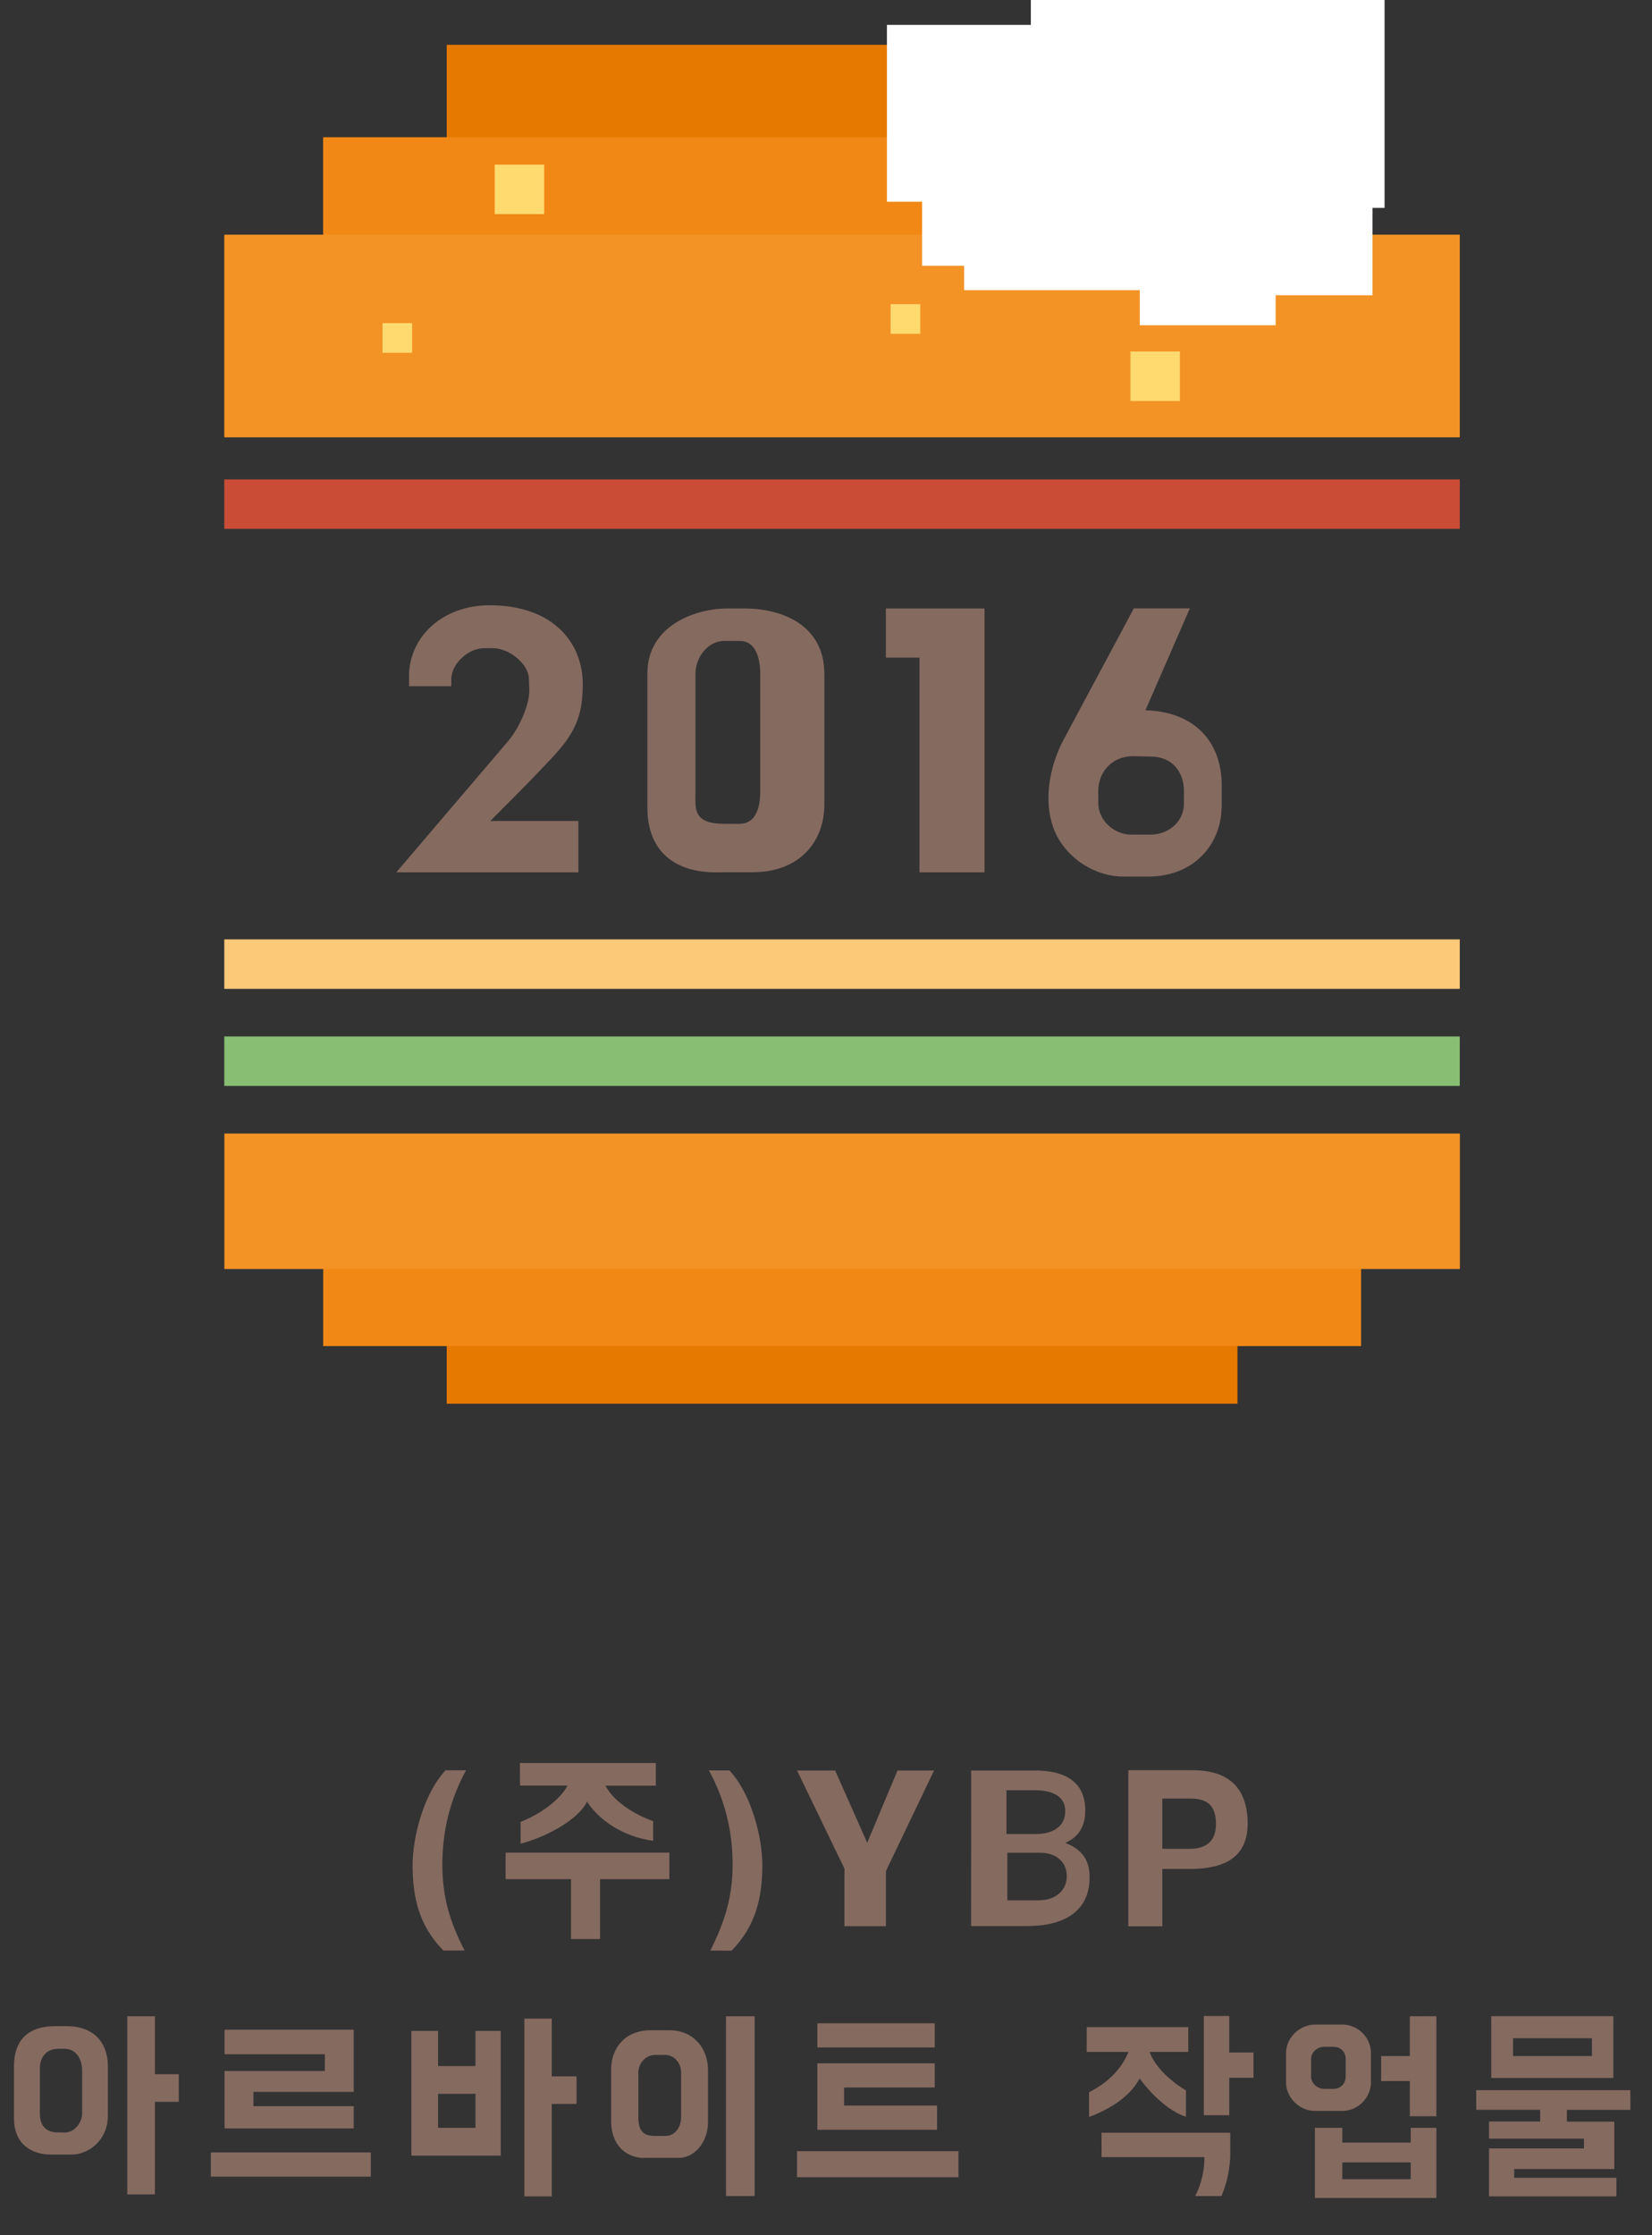 <?xml version="1.0" encoding="utf-8"?>
<!-- Generator: Adobe Illustrator 26.2.1, SVG Export Plug-In . SVG Version: 6.00 Build 0)  -->
<svg version="1.1" id="Layer_1" xmlns="http://www.w3.org/2000/svg" xmlns:xlink="http://www.w3.org/1999/xlink" x="0px" y="0px"
	 viewBox="0 0 170 230" style="enable-background:new 0 0 170 230;" xml:space="preserve">
<rect x="0" y="0" width="170" height="230" fill="#333333" stroke="none"/>
<style type="text/css">
	.st0{fill:#856A60;}
	.st1{fill:#E67900;}
	.st2{fill:#F18815;}
	.st3{fill:#F39325;}
	.st4{fill:#FFDA6F;}
	.st5{fill:#CA4C36;}
	.st6{fill:#FCC978;}
	.st7{fill:#87BE73;}
	.st8{fill:#FFFFFF;}
</style>
<g>
	<g>
		<g>
			<g>
				<g>
					<path class="st0" d="M40.78,89.76l11.57-13.57c1.3-1.6,2.12-3.9,2.12-5.06l-0.04-1.23c0-1.6-2.08-3.2-3.64-3.2h-1
						c-1.6,0-3.35,1.6-3.35,3.2v0.71h-4.35v-1c0-4.16,3.53-7.33,8.29-7.33c6.58,0,9.59,3.9,9.59,8.11c0,2.86-0.59,4.65-2.53,6.88
						c-1.15,1.3-3.23,3.46-6.99,7.21h9.07v5.28L40.78,89.76L40.78,89.76z"/>
					<path class="st0" d="M73.61,89.76c-3.68,0-6.99-1.75-6.99-6.66V69.3c0-4.95,4.95-6.69,8.25-6.69h1.71
						c4.02,0,8.25,1.78,8.25,6.73v13.42c0,4.05-2.75,6.99-7.36,6.99L73.61,89.76L73.61,89.76z M76.11,84.77
						c1.64,0,2.12-1.64,2.12-3.27V69.3c0-1.67-0.52-3.35-2.08-3.35h-1.64c-1.64,0-2.94,1.67-2.94,3.35v12.2
						c0,1.64-0.33,3.27,2.97,3.27H76.11z"/>
					<path class="st0" d="M101.31,62.61v27.15h-6.69V67.67h-3.46v-5.06C91.16,62.61,101.31,62.61,101.31,62.61z"/>
					<path class="st0" d="M125.7,83.1c0,3.42-2.49,6.99-7.36,7.1h-1.67c-0.85,0-1.67,0-1.78-0.04c-2.98-0.3-5.91-2.53-6.69-5.62
						c-0.74-2.68-0.08-5.73,1.08-8.11l7.4-13.83h5.76l-4.57,10.49c4.76,0.11,7.85,2.97,7.85,7.73v2.28
						C125.72,83.1,125.7,83.1,125.7,83.1z M121.83,81.35c0-1.78-1.08-3.5-3.42-3.5l-1.82-0.04c-2.12,0-3.57,1.6-3.57,3.57v1.23
						c0,1.93,1.75,3.27,3.38,3.27h1.97c1.97,0,3.46-1.41,3.46-3.16V81.35z"/>
				</g>
			</g>
		</g>
		<g>
			<g>
				<rect x="45.97" y="4.61" class="st1" width="81.37" height="20.85"/>
				<rect x="33.25" y="14.12" class="st2" width="106.8" height="20.85"/>
				<rect x="23.08" y="24.15" class="st3" width="127.14" height="20.85"/>
			</g>
			<rect x="50.91" y="16.94" class="st4" width="5.09" height="5.09"/>
			<rect x="99.84" y="11.22" class="st4" width="5.09" height="5.09"/>
			<rect x="110.33" y="22.16" class="st4" width="5.09" height="5.09"/>
			<rect x="116.33" y="36.17" class="st4" width="5.09" height="5.09"/>
			<rect x="91.65" y="31.3" class="st4" width="3.05" height="3.05"/>
			<rect x="39.36" y="33.25" class="st4" width="3.05" height="3.05"/>
			<rect x="129.37" y="19.06" class="st4" width="3.05" height="3.05"/>
		</g>
		<g>
			<g>
				<rect x="45.97" y="125.42" class="st1" width="81.37" height="19.02"/>
				<rect x="33.26" y="119.49" class="st2" width="106.8" height="19.02"/>
				<rect x="23.09" y="116.64" class="st3" width="127.14" height="13.94"/>
			</g>
		</g>
		<rect x="23.08" y="49.33" class="st5" width="127.14" height="5.09"/>
		<rect x="23.08" y="96.66" class="st6" width="127.14" height="5.09"/>
		<rect x="23.08" y="106.65" class="st7" width="127.14" height="5.09"/>
	</g>
	<g>
		<g>
			<path class="st0" d="M45.63,200.71c-2.49-2.55-3.17-5.39-3.17-8.8c0-2.82,1.1-7.28,3.39-9.75h2.11c-1.67,3.06-2.44,6.29-2.44,9.7
				c0,3.32,0.77,5.92,2.29,8.84L45.63,200.71L45.63,200.71z"/>
			<path class="st0" d="M68.88,193.36h-7.13v6.16h-2.99v-6.16h-6.73v-2.73h16.85V193.36z M53.5,181.41h13.99v2.33H62.3
				c0.95,1.8,3.28,3.08,4.91,3.65v2.02c-3.15-0.4-5.68-2.24-6.8-4.03c-1.01,2.07-4.71,3.81-6.84,4.33v-2.24
				c2.68-1.06,4.4-2.79,4.82-3.74h-4.88L53.5,181.41L53.5,181.41z"/>
			<path class="st0" d="M73.1,200.71c1.47-2.95,2.29-5.5,2.29-8.84c0-3.41-0.77-6.65-2.44-9.7h2.11c2.29,2.46,3.39,6.93,3.39,9.75
				c0,3.37-0.7,6.29-3.17,8.8L73.1,200.71L73.1,200.71z"/>
			<path class="st0" d="M96.12,182.18l-4.95,10.34v5.68H86.9v-5.92l-4.88-10.1h3.92l3.3,7.44l3.12-7.44L96.12,182.18L96.12,182.18z"
				/>
			<path class="st0" d="M99.94,182.18h6.53c4.14,0,5.21,2,5.21,4.11c0,2.31-1.34,2.99-2.05,3.34c1.96,0.77,2.55,2.02,2.49,3.79
				c-0.11,3.21-2.55,4.77-6.45,4.77h-5.74L99.94,182.18L99.94,182.18z M103.57,188.72h3.01c1.72,0,3.04-0.75,3.04-2.35
				c0-1.43-1.14-2.16-3.15-2.16h-2.9V188.72L103.57,188.72z M103.66,195.54h3.19c2,0,2.93-1.23,2.93-2.46
				c0-1.65-1.28-2.44-2.75-2.44h-3.37V195.54z"/>
			<path class="st0" d="M122.73,192.31h-3.12v5.9h-3.5v-16.06h6.6c2.09,0,5.68,0.53,5.68,5.5
				C128.39,191.1,126.03,192.24,122.73,192.31z M122.4,190.24c1.74,0,2.73-0.79,2.73-2.55s-0.75-2.6-2.53-2.62h-2.99v5.17H122.4z"/>
			<path class="st0" d="M5.22,221.7c-1.76,0-3.78-0.9-3.78-3.74v-5.35c0-2.31,1.08-4.12,4.25-4.12h1.25c2.4,0,4.16,1.41,4.16,4.14
				v5.09c0,2.49-1.98,3.98-3.72,3.98L5.22,221.7L5.22,221.7z M6.65,219.43c1.08,0,1.8-1.08,1.8-1.94v-4.45
				c0-0.97-0.48-2.22-1.8-2.22H5.97c-1.32,0-1.87,1.03-1.87,2v4.55c0,0.7,0.11,2.05,1.87,2.05L6.65,219.43
				C6.65,219.42,6.65,219.43,6.65,219.43z M18.4,213.43v2.84h-2.46v9.53H13.1v-18.33h2.84v5.96H18.4L18.4,213.43z"/>
			<path class="st0" d="M38.16,223.97H21.7v-2.49h16.46V223.97z M23.11,213.1h10.32v-1.72H23.11v-2.53H36.4v6.4H26.08v1.47H36.4
				v2.29H23.11V213.1z"/>
			<path class="st0" d="M48.93,208.98h2.6v12.83h-9.2v-12.83h2.75v3.61h3.85L48.93,208.98L48.93,208.98z M45.08,218.95h3.85v-3.5
				h-3.85V218.95z M56.78,213.65h2.55v2.84h-2.55V226h-2.82v-18.29h2.82V213.65z"/>
			<path class="st0" d="M66.28,222.05c-1.56,0-3.39-1.03-3.39-3.85v-5.24c0-2.29,1.5-4.05,4.05-4.05h1.96
				c2.44,0,3.96,1.83,3.96,4.11v5.3c0,2.22-1.47,3.72-3.01,3.72h-3.57V222.05z M68.48,219.78c1.1,0,1.61-1.06,1.61-1.89v-4.66
				c0-0.95-0.73-1.78-1.61-1.78h-1.1c-0.88,0-1.69,0.84-1.69,1.78v4.66c0,1.43,0.57,1.89,1.69,1.89H68.48z M77.66,225.97h-2.95
				v-18.5h2.95V225.97z"/>
			<path class="st0" d="M82.02,224.03v-2.68h16.61v2.68H82.02z M96.19,208.19v2.49H84.11v-2.49H96.19z M86.86,216.66h9.57v2.49
				H84.11v-6.84h12.08v2.49h-9.33V216.66z"/>
			<path class="st0" d="M122.28,208.59v2.55h-3.98c0.42,1.14,1.32,2.13,2.18,2.84c0.48,0.42,1.01,0.79,1.56,1.12v2.71
				c-1.3-0.42-2.46-1.39-3.34-2.27c-0.51-0.51-0.99-1.08-1.43-1.67c-0.73,1.39-2.02,2.38-3.15,3.01c-0.66,0.37-1.34,0.7-2.05,0.95
				v-2.55c2.55-1.25,3.65-3.1,4.05-4.14h-4.29v-2.55L122.28,208.59L122.28,208.59z M113.35,219.45h13.25v2.51
				c-0.07,1.08-0.24,2.09-0.48,2.82c-0.13,0.42-0.26,0.81-0.42,1.19h-2.71c0.51-0.97,0.75-1.96,0.86-2.73
				c0.07-0.44,0.09-0.86,0.09-1.28h-10.58L113.35,219.45L113.35,219.45L113.35,219.45z M128.99,211.2v2.6h-2.49v3.85h-2.62v-10.21
				h2.62v3.76H128.99L128.99,211.2z"/>
			<path class="st0" d="M138.13,208.32c1.58,0,2.95,1.3,2.95,2.95v2.99c0,1.61-1.36,2.95-2.95,2.95h-2.82
				c-1.56,0-2.97-1.34-2.97-2.95v-2.99c0-1.65,1.45-2.95,3.01-2.95H138.13z M138.48,211.86c0-0.73-0.53-1.25-1.25-1.25h-0.95
				c-0.7,0-1.36,0.53-1.36,1.25v1.8c0,0.73,0.66,1.28,1.36,1.28h0.95c0.73,0,1.25-0.55,1.25-1.28V211.86z M135.31,226.17v-7.22h2.82
				v1.52h7.04v-1.52h2.64v7.22H135.31z M145.17,224.23v-1.72h-7.04v1.72H145.17z M147.81,207.46v10.3h-2.73v-3.63h-2.95v-2.57h2.95
				v-4.09L147.81,207.46L147.81,207.46z"/>
			<path class="st0" d="M167.78,217.1h-6.54v1.21h4.88v4.88h-10.3v0.9h10.52V226h-13.11v-4.93H163v-1.01h-9.77v-1.76h5.26v-1.21
				h-6.58v-2.02h15.86L167.78,217.1L167.78,217.1z M166.02,207.46v6.36h-12.56v-6.36H166.02z M163.82,209.73h-8.12v1.83h8.12V209.73
				z"/>
		</g>
	</g>
	<g>
		<g>
			<rect x="106.08" y="-15.01" class="st8" width="36.4" height="36.4"/>
			<rect x="91.27" y="2.56" class="st8" width="18.2" height="18.2"/>
			<rect x="117.29" y="19.49" class="st8" width="13.98" height="13.98"/>
			<rect x="99.21" y="11.66" class="st8" width="18.2" height="18.2"/>
			<rect x="94.89" y="15.96" class="st8" width="11.39" height="11.39"/>
		</g>
		<rect x="127.37" y="17.93" class="st8" width="13.87" height="12.45"/>
	</g>
</g>
</svg>
